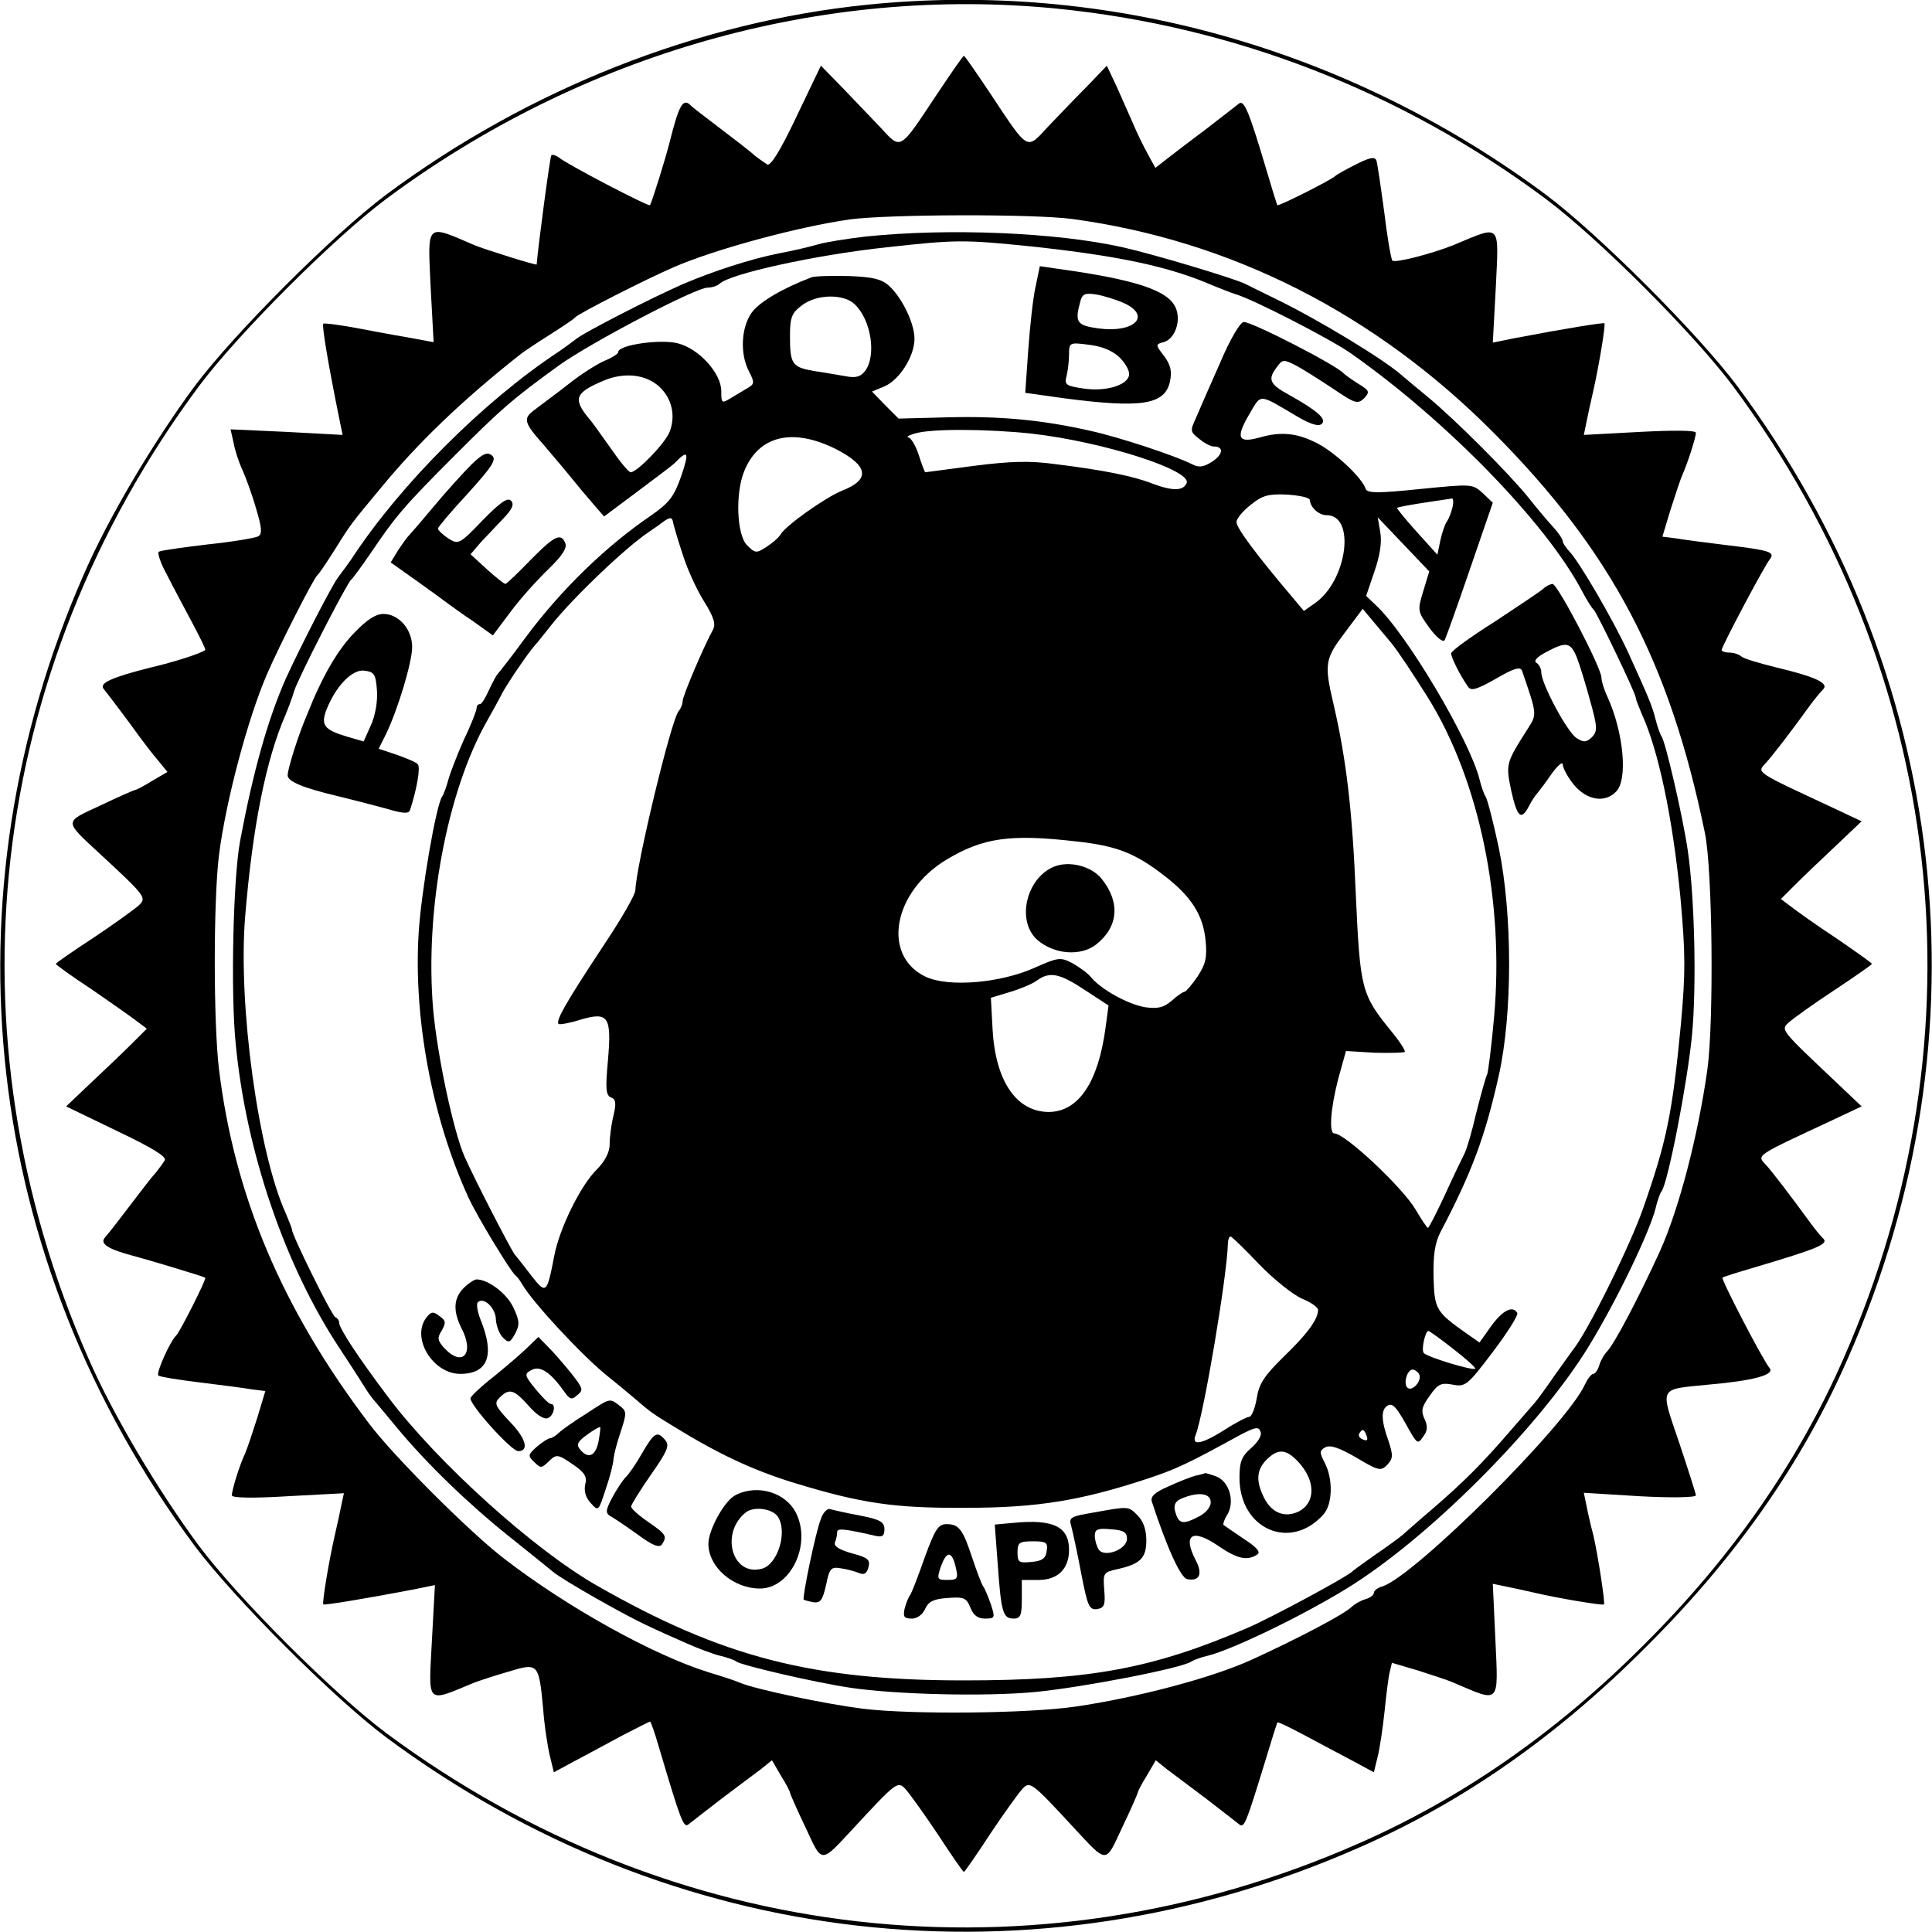 <?xml version="1.0" standalone="no"?>
<!DOCTYPE svg PUBLIC "-//W3C//DTD SVG 20010904//EN"
 "http://www.w3.org/TR/2001/REC-SVG-20010904/DTD/svg10.dtd">
<svg version="1.0" xmlns="http://www.w3.org/2000/svg"
 width="450pt" height="450pt" viewBox="0 0 450 450"
 preserveAspectRatio="xMidYMid meet">
<g transform="translate(0,450) scale(0.1,-0.1)"
fill="#000000" stroke="none">
<path d="M2020 4489 c-394 -40 -789 -196 -1120 -442 -122 -91 -356 -325 -447
-447 -96 -130 -200 -305 -257 -436 -333 -756 -236 -1600 257 -2264 91 -122
325 -356 447 -447 664 -493 1508 -590 2264 -257 243 106 463 260 671 469 209
208 363 428 469 671 333 756 236 1600 -257 2264 -91 122 -325 356 -447 447
-459 341 -1021 499 -1580 442z m441 -9 c412 -41 802 -192 1139 -443 122 -91
346 -315 437 -437 493 -664 590 -1508 257 -2264 -105 -240 -260 -463 -464
-666 -203 -204 -426 -359 -666 -464 -756 -333 -1600 -236 -2264 257 -122 91
-346 315 -437 437 -96 130 -200 305 -257 436 -333 756 -236 1600 257 2264 91
122 315 346 437 437 455 338 1013 497 1561 443z"/>
<path d="M2184 4283 c-91 -137 -84 -133 -135 -78 -24 25 -65 68 -90 94 l-47
48 -57 -119 c-36 -76 -60 -116 -68 -111 -6 4 -18 12 -27 19 -13 12 -42 34
-118 92 -12 9 -29 22 -36 29 -16 14 -26 -7 -46 -87 -10 -40 -41 -139 -46 -148
-3 -4 -193 95 -212 111 -7 5 -15 8 -18 5 -3 -4 -31 -214 -34 -254 0 -3 -124
36 -145 45 -114 49 -109 54 -102 -97 l7 -129 -43 8 c-23 4 -80 14 -126 23 -47
9 -86 14 -88 12 -4 -3 13 -102 36 -215 l9 -44 -130 7 -131 6 7 -31 c3 -17 12
-45 20 -62 8 -18 23 -58 32 -90 14 -46 15 -60 6 -66 -7 -4 -60 -13 -118 -19
-58 -7 -109 -14 -114 -17 -4 -3 4 -27 19 -54 14 -28 41 -78 59 -112 18 -34 32
-62 30 -63 -10 -8 -72 -28 -128 -41 -88 -22 -119 -36 -109 -49 12 -15 59 -77
84 -112 11 -15 30 -40 43 -55 l22 -27 -36 -21 c-19 -12 -37 -21 -39 -21 -3 0
-39 -16 -81 -36 -86 -40 -86 -34 -1 -113 107 -99 109 -102 90 -120 -10 -9 -57
-43 -105 -75 -49 -32 -88 -59 -88 -61 0 -2 37 -29 83 -59 45 -31 92 -64 105
-74 l24 -18 -35 -35 c-19 -19 -61 -59 -94 -90 l-59 -56 118 -57 c80 -38 116
-60 112 -68 -4 -7 -13 -19 -20 -28 -12 -13 -34 -42 -92 -118 -9 -12 -22 -28
-28 -35 -12 -14 9 -27 66 -42 31 -8 164 -48 168 -51 4 -2 -59 -126 -67 -134
-14 -12 -49 -90 -42 -94 4 -3 47 -10 97 -16 49 -6 103 -13 120 -16 l32 -4 -19
-63 c-11 -34 -23 -71 -28 -82 -13 -27 -31 -86 -31 -98 0 -6 49 -7 130 -2 l131
7 -6 -28 c-3 -16 -10 -47 -15 -69 -14 -61 -30 -158 -27 -162 3 -2 91 12 211
35 l49 10 -7 -129 c-8 -152 -15 -145 99 -98 11 4 46 16 78 25 71 22 72 20 82
-85 3 -42 11 -92 16 -112 l9 -37 50 27 c27 14 76 41 110 59 33 17 62 32 64 32
2 0 11 -26 20 -57 52 -175 58 -192 70 -182 6 5 40 31 76 59 36 27 77 58 92 69
l26 21 21 -36 c12 -19 21 -37 21 -39 0 -3 16 -39 36 -81 40 -86 34 -86 113 -1
99 107 102 109 120 90 9 -10 43 -57 75 -105 32 -49 59 -88 61 -88 2 0 29 39
61 88 32 48 66 95 75 105 18 19 21 17 120 -90 79 -85 73 -85 113 1 20 42 36
78 36 81 0 2 9 20 21 39 l21 36 26 -21 c15 -11 56 -42 92 -69 36 -28 70 -54
76 -59 12 -10 16 1 60 144 15 50 28 91 29 93 2 2 30 -12 64 -30 34 -18 84 -45
111 -59 l50 -27 9 37 c5 20 12 68 16 106 4 39 9 80 12 91 l5 21 61 -18 c34
-11 71 -23 82 -28 110 -47 105 -53 98 100 l-6 130 29 -6 c16 -3 47 -10 69 -15
56 -13 158 -30 161 -27 3 3 -14 115 -25 162 -6 22 -13 53 -16 69 l-6 29 130
-8 c72 -4 131 -3 131 2 0 4 -18 60 -39 123 -45 133 -49 123 69 135 104 9 154
23 142 38 -16 19 -114 208 -110 211 1 2 37 13 78 25 144 43 169 53 157 66 -7
6 -21 24 -32 39 -43 59 -91 122 -103 134 -20 22 -24 19 154 102 l70 33 -59 56
c-131 124 -130 122 -110 140 10 9 57 43 106 75 48 32 87 59 87 61 0 2 -37 28
-82 59 -46 30 -93 64 -106 74 l-24 18 35 35 c19 19 61 59 94 90 l59 56 -70 33
c-178 83 -174 80 -154 102 13 13 62 77 103 134 11 15 25 32 31 38 15 14 -15
29 -107 51 -41 10 -78 21 -83 26 -6 5 -18 9 -28 9 -10 0 -18 3 -18 6 0 8 99
195 112 211 13 17 2 21 -98 33 -49 6 -103 13 -120 16 l-32 4 19 63 c11 34 23
71 28 82 12 27 31 86 31 97 0 6 -53 6 -131 2 l-130 -7 6 29 c3 16 10 47 15 69
14 61 30 158 27 162 -3 2 -91 -12 -211 -35 l-49 -10 7 129 c7 152 14 145 -99
98 -50 -20 -135 -42 -142 -36 -3 4 -12 55 -19 114 -8 59 -16 113 -18 119 -4
10 -16 7 -48 -9 -24 -12 -45 -24 -48 -27 -9 -9 -132 -71 -135 -68 -1 2 -12 37
-24 78 -41 138 -53 168 -65 159 -6 -5 -40 -31 -76 -59 -36 -27 -77 -58 -92
-70 l-27 -21 -18 33 c-10 18 -25 49 -33 68 -8 19 -26 58 -38 86 l-24 51 -46
-48 c-26 -26 -67 -69 -91 -94 -51 -55 -44 -59 -135 78 -32 48 -59 87 -61 87
-2 0 -29 -39 -61 -87z m313 -293 c370 -50 706 -220 983 -499 274 -276 409
-532 491 -931 18 -87 21 -437 6 -550 -22 -157 -67 -328 -111 -425 -49 -107
-105 -214 -123 -233 -6 -6 -15 -21 -18 -32 -3 -11 -10 -20 -14 -20 -4 0 -13
-11 -19 -24 -42 -94 -397 -447 -472 -471 -11 -3 -20 -10 -20 -15 0 -5 -9 -12
-20 -15 -11 -3 -26 -12 -32 -18 -19 -18 -126 -74 -233 -123 -92 -42 -266 -88
-410 -109 -109 -16 -379 -19 -495 -5 -87 11 -249 45 -285 60 -11 5 -45 16 -75
25 -128 40 -327 150 -475 264 -80 61 -260 241 -316 316 -203 268 -313 530
-349 825 -13 109 -13 392 0 498 16 126 67 318 112 422 28 65 109 224 117 230
4 3 22 30 41 60 38 61 37 59 110 147 84 102 188 202 320 306 8 7 40 28 70 47
30 19 57 37 60 41 6 8 165 89 230 117 97 42 290 94 410 111 92 12 424 13 517
1z"/>
<path d="M2016 3949 c-43 -5 -93 -13 -110 -18 -17 -5 -58 -15 -91 -21 -66 -13
-155 -42 -225 -72 -75 -33 -223 -109 -246 -126 -12 -9 -32 -24 -44 -32 -173
-114 -368 -309 -480 -480 -8 -12 -23 -32 -32 -44 -16 -21 -89 -164 -122 -236
-43 -97 -77 -220 -107 -380 -16 -88 -22 -353 -10 -471 24 -252 115 -517 241
-708 19 -29 44 -67 55 -85 10 -17 24 -36 30 -42 5 -6 28 -33 50 -60 68 -82
166 -177 260 -252 50 -40 96 -77 103 -83 24 -20 167 -101 217 -124 27 -13 70
-32 95 -43 25 -11 59 -24 75 -28 17 -4 35 -10 40 -14 12 -9 184 -49 265 -61
107 -16 315 -21 431 -10 113 11 344 56 364 71 6 4 23 10 40 14 55 14 212 89
320 155 190 116 450 376 566 566 66 108 141 265 155 320 4 17 10 35 14 40 15
20 60 251 71 364 11 116 6 324 -10 431 -12 81 -52 253 -61 265 -4 6 -10 24
-14 40 -8 31 -14 46 -64 156 -35 76 -115 213 -137 235 -8 9 -15 19 -15 23 0 5
-10 20 -22 33 -13 14 -39 45 -58 69 -45 56 -172 183 -234 234 -27 22 -54 45
-60 50 -41 37 -193 129 -291 177 -33 16 -67 33 -75 37 -27 13 -213 69 -285 85
-155 35 -408 45 -599 25z m386 -23 c205 -22 322 -47 423 -91 17 -7 40 -16 52
-20 40 -11 222 -105 268 -137 225 -158 457 -397 540 -555 11 -21 23 -40 27
-43 7 -6 98 -195 98 -205 0 -4 7 -21 14 -38 39 -85 72 -242 90 -427 12 -133
12 -175 1 -297 -20 -208 -33 -271 -88 -428 -30 -86 -130 -289 -164 -330 -4 -6
-24 -33 -43 -60 -19 -28 -39 -55 -45 -62 -5 -6 -32 -37 -60 -69 -63 -73 -106
-116 -179 -179 -32 -27 -63 -55 -69 -60 -7 -6 -34 -26 -62 -45 -27 -19 -52
-37 -55 -40 -11 -12 -189 -108 -245 -132 -221 -95 -368 -122 -660 -122 -353 0
-563 54 -855 221 -147 84 -371 286 -486 439 -70 93 -114 160 -114 173 0 5 -4
11 -9 13 -8 3 -101 191 -101 204 0 3 -7 20 -14 37 -64 139 -112 486 -95 692
17 207 48 365 94 470 7 17 16 41 20 55 9 30 123 252 133 260 4 3 25 32 47 64
56 83 76 107 195 226 110 110 132 129 242 209 74 53 318 181 346 181 10 0 22
4 28 9 23 23 222 67 389 85 163 18 180 18 337 2z"/>
<path d="M2412 3832 c-6 -26 -13 -92 -17 -147 l-7 -100 93 -13 c177 -23 232
-15 244 39 5 24 2 38 -13 59 -21 27 -21 28 -2 33 27 7 42 51 28 81 -18 40 -94
65 -275 90 l-41 6 -10 -48z m206 -38 c65 -30 24 -70 -59 -59 -51 7 -56 14 -43
62 5 19 11 21 38 17 17 -3 46 -12 64 -20z m-12 -125 c13 -12 24 -30 24 -40 0
-25 -52 -42 -106 -34 -41 6 -45 9 -40 28 3 12 6 35 6 51 0 28 1 29 46 23 28
-3 54 -13 70 -28z"/>
<path d="M1890 3854 c-66 -25 -121 -57 -139 -82 -25 -35 -28 -97 -6 -138 13
-25 12 -29 -4 -38 -10 -6 -28 -17 -40 -24 -20 -12 -21 -11 -21 17 0 41 -51 98
-100 111 -39 11 -140 -3 -140 -20 0 -4 -14 -13 -31 -20 -17 -7 -55 -31 -84
-54 -29 -23 -65 -49 -79 -60 -29 -21 -26 -30 21 -83 15 -18 42 -49 58 -69 17
-21 42 -51 56 -67 l26 -30 79 59 c43 32 81 61 84 64 33 34 36 28 17 -28 -17
-49 -28 -63 -71 -93 -103 -70 -208 -171 -292 -284 -32 -44 -62 -82 -65 -85 -3
-3 -12 -20 -20 -37 -8 -18 -17 -33 -21 -33 -5 0 -8 -4 -8 -10 0 -5 -13 -39
-30 -74 -16 -36 -32 -78 -36 -93 -4 -15 -10 -32 -14 -38 -14 -19 -49 -221 -55
-320 -12 -199 32 -431 116 -614 20 -44 98 -172 109 -181 4 -3 11 -12 16 -21
25 -43 141 -168 200 -215 20 -16 48 -39 63 -52 35 -30 40 -34 86 -62 105 -65
187 -104 285 -134 157 -48 234 -59 400 -58 166 0 268 17 420 67 70 23 99 37
219 103 35 18 43 20 47 7 4 -8 -6 -24 -22 -38 -22 -19 -27 -32 -27 -69 0 -120
119 -172 196 -85 21 24 22 82 3 119 -13 25 -13 29 1 37 12 6 32 -1 72 -24 52
-31 57 -32 72 -17 14 15 14 22 3 56 -17 47 -18 73 -2 82 12 7 21 -3 51 -58 18
-31 20 -32 32 -14 10 13 11 24 3 41 -9 19 -6 29 12 54 19 27 26 31 53 26 30
-6 35 -2 94 76 34 45 60 86 57 91 -11 18 -34 6 -61 -31 l-27 -38 -30 21 c-71
50 -75 56 -77 131 -1 52 3 79 16 105 73 139 104 222 136 365 32 143 32 375 0
530 -13 61 -27 115 -31 120 -4 6 -10 24 -14 40 -22 89 -169 338 -241 405 l-23
22 19 56 c13 37 18 69 14 92 l-6 35 60 -63 60 -63 -14 -46 c-14 -46 -13 -47
14 -85 17 -23 32 -35 36 -29 3 6 30 81 59 166 l53 154 -23 22 c-24 22 -25 22
-146 10 -96 -10 -123 -10 -127 0 -8 26 -72 86 -114 107 -47 24 -84 27 -133 13
-50 -14 -56 -1 -26 51 31 52 20 53 115 -3 31 -18 49 -23 56 -16 11 11 -10 30
-76 67 -46 25 -51 36 -29 65 13 18 16 18 42 5 16 -8 55 -33 87 -54 53 -36 59
-38 74 -24 14 15 13 18 -13 34 -16 10 -31 21 -34 24 -16 19 -213 120 -233 120
-8 0 -32 -40 -56 -97 -24 -54 -49 -111 -56 -128 -13 -28 -13 -31 8 -47 12 -10
27 -18 34 -18 24 0 22 -18 -3 -35 -21 -13 -31 -15 -48 -6 -40 20 -167 62 -234
77 -114 26 -212 35 -333 32 l-116 -3 -31 31 -31 32 29 12 c35 15 70 70 70 111
0 36 -29 96 -60 124 -17 15 -38 20 -93 22 -40 1 -79 0 -87 -3z m100 -62 c39
-36 52 -120 25 -156 -11 -14 -22 -17 -47 -12 -18 3 -51 9 -73 12 -50 9 -55 16
-55 81 0 44 4 54 28 72 34 26 96 27 122 3z m-454 -193 c29 -27 38 -67 24 -104
-10 -27 -76 -95 -91 -95 -5 0 -26 26 -48 58 -22 31 -44 62 -49 67 -38 46 -33
60 33 88 49 21 100 15 131 -14z m867 -109 c167 -19 372 -85 361 -115 -8 -19
-33 -19 -81 -1 -43 17 -112 31 -225 45 -59 8 -103 7 -189 -4 -62 -8 -113 -15
-114 -15 -1 0 -8 18 -15 40 -7 22 -18 40 -24 41 -6 1 0 5 14 9 36 12 171 11
273 0z m-456 -36 c76 -39 81 -71 14 -97 -39 -16 -131 -81 -143 -102 -4 -7 -19
-20 -33 -29 -23 -15 -26 -15 -45 4 -24 24 -28 122 -6 174 34 82 113 100 213
50z m1104 -119 c1 -17 21 -35 39 -35 68 0 48 -151 -26 -204 l-27 -19 -26 31
c-84 99 -131 162 -131 176 0 8 15 26 33 40 27 22 41 26 85 24 29 -2 53 -7 53
-13z m332 -17 c-3 -13 -9 -27 -13 -33 -4 -5 -11 -25 -15 -43 l-7 -34 -48 53
c-27 30 -47 55 -46 56 2 2 30 7 62 12 32 5 62 9 66 10 3 0 4 -9 1 -21z m-1792
-112 c10 -32 32 -80 49 -107 23 -37 28 -53 20 -67 -20 -36 -70 -153 -70 -165
0 -7 -4 -17 -9 -23 -17 -17 -100 -363 -101 -417 0 -11 -35 -71 -78 -135 -83
-126 -108 -169 -101 -177 3 -2 26 2 51 10 65 19 73 8 64 -95 -6 -65 -5 -81 7
-86 11 -4 13 -13 6 -42 -5 -20 -9 -50 -9 -67 0 -19 -11 -40 -30 -59 -37 -36
-87 -137 -99 -201 -17 -88 -19 -90 -52 -48 -16 21 -34 44 -40 51 -10 13 -92
172 -117 228 -26 60 -63 233 -73 342 -20 230 32 508 125 672 14 25 29 52 33
60 7 17 62 98 78 116 6 6 23 28 39 48 49 62 171 179 226 216 12 8 29 20 38 27
14 9 18 8 20 -5 2 -9 12 -43 23 -76z m1649 -203 c15 -18 49 -69 86 -128 120
-193 178 -475 154 -744 -6 -69 -14 -129 -16 -133 -3 -5 -14 -45 -25 -88 -10
-44 -23 -88 -28 -97 -5 -10 -26 -53 -45 -95 -20 -43 -38 -78 -40 -78 -2 0 -15
19 -29 43 -30 51 -164 177 -189 177 -13 0 -9 58 9 127 l18 65 67 -4 c37 -1 69
0 70 2 2 3 -13 26 -33 50 -68 84 -71 96 -81 315 -8 196 -22 316 -52 445 -22
94 -20 105 26 166 l42 56 25 -30 c14 -17 33 -39 41 -49z m-732 -463 c92 -10
136 -27 203 -79 64 -49 91 -92 97 -151 4 -41 0 -56 -19 -85 -13 -19 -27 -35
-30 -35 -3 0 -17 -9 -30 -21 -19 -16 -32 -19 -62 -15 -40 7 -102 41 -126 70
-8 10 -28 24 -44 33 -27 14 -33 13 -87 -11 -80 -36 -201 -46 -254 -21 -103 49
-76 198 49 273 85 51 149 60 303 42z m19 -346 l55 -36 -7 -52 c-17 -127 -63
-196 -133 -196 -75 1 -123 72 -130 191 l-4 75 43 13 c24 7 53 19 64 27 30 22
53 17 112 -22z m406 -639 c34 -35 79 -71 100 -80 20 -8 37 -20 37 -26 0 -22
-25 -56 -80 -109 -46 -45 -58 -64 -63 -98 -4 -23 -12 -42 -17 -42 -5 0 -31
-13 -57 -30 -54 -34 -79 -39 -68 -12 19 49 73 369 75 445 0 9 3 17 6 17 3 0
33 -29 67 -65z m452 -197 c30 -23 53 -44 51 -46 -6 -5 -115 28 -120 37 -6 8 4
51 11 51 2 0 29 -19 58 -42z m-80 -58 c9 -15 -16 -43 -27 -32 -10 10 0 42 12
42 5 0 12 -5 15 -10z m-122 -144 c4 -10 1 -13 -8 -9 -8 3 -12 9 -9 14 7 12 11
11 17 -5z m-159 -61 c40 -43 41 -94 2 -115 -32 -16 -63 -5 -81 30 -20 39 -19
66 5 90 27 27 46 25 74 -5z"/>
<path d="M2454 2481 c-65 -28 -87 -128 -37 -171 39 -33 100 -38 136 -10 52 41
57 98 13 153 -24 30 -76 43 -112 28z"/>
<path d="M1098 3418 c-18 -18 -58 -62 -88 -98 -30 -36 -57 -67 -60 -70 -3 -3
-13 -17 -23 -32 l-17 -28 62 -44 c35 -25 68 -49 73 -53 6 -4 31 -23 57 -40
l46 -33 42 56 c23 31 63 75 88 99 30 29 43 48 39 59 -10 26 -25 19 -82 -39
-29 -30 -55 -55 -58 -55 -3 0 -23 16 -44 35 l-37 34 24 28 c14 15 38 40 53 56
21 22 25 33 17 41 -8 8 -26 -5 -66 -46 -54 -56 -56 -57 -80 -42 -13 9 -24 19
-24 23 0 3 31 40 70 82 57 63 67 79 56 88 -11 9 -21 5 -48 -21z"/>
<path d="M3595 3129 c-5 -5 -56 -39 -112 -76 -57 -36 -103 -69 -103 -75 0 -9
20 -50 39 -77 7 -11 19 -8 65 18 41 24 57 29 61 19 35 -102 35 -101 15 -133
-53 -83 -53 -84 -40 -147 14 -62 23 -70 41 -36 6 12 16 27 21 32 5 6 20 26 33
45 14 19 25 28 25 20 0 -8 12 -30 26 -47 30 -36 72 -43 98 -16 28 27 18 138
-20 221 -8 17 -14 37 -14 45 0 22 -102 218 -114 218 -6 -1 -15 -5 -21 -11z
m78 -161 c7 -18 21 -64 31 -101 17 -61 17 -70 4 -84 -13 -12 -19 -13 -36 -2
-21 13 -82 126 -82 153 0 8 -5 18 -11 22 -8 4 1 14 22 25 47 25 57 24 72 -13z"/>
<path d="M826 3027 c-39 -40 -75 -101 -111 -192 -21 -49 -45 -126 -45 -141 0
-14 35 -29 115 -48 33 -8 84 -21 113 -29 40 -12 54 -13 57 -4 16 49 25 101 18
107 -4 5 -27 14 -49 22 l-42 14 17 34 c28 58 61 168 61 203 0 41 -31 77 -67
77 -18 0 -39 -14 -67 -43z m52 -135 c2 -25 -4 -59 -14 -81 l-17 -38 -38 11
c-54 16 -62 27 -49 62 22 56 60 95 88 92 24 -3 27 -8 30 -46z"/>
<path d="M1080 1500 c-24 -24 -25 -54 -5 -94 31 -59 2 -92 -41 -45 -15 17 -16
23 -5 40 10 18 10 23 -6 34 -14 11 -19 10 -30 -4 -36 -47 15 -131 79 -131 65
0 81 44 47 127 -7 18 -10 36 -6 40 14 13 42 -14 42 -41 1 -14 8 -33 16 -41 14
-14 17 -13 29 9 11 21 10 30 -4 60 -15 33 -59 66 -86 66 -5 0 -19 -9 -30 -20z"/>
<path d="M1225 1358 c-17 -16 -51 -45 -77 -66 -26 -20 -49 -42 -52 -48 -5 -13
95 -124 111 -124 26 0 18 30 -19 68 -35 37 -38 44 -24 57 22 22 33 19 67 -19
18 -21 36 -33 45 -29 14 5 20 33 7 33 -5 0 -20 16 -36 35 -26 32 -26 35 -9 44
20 11 44 -5 76 -50 13 -19 18 -20 30 -9 14 11 14 15 -4 39 -10 14 -34 42 -52
62 l-34 35 -29 -28z"/>
<path d="M1365 1207 c-27 -17 -56 -37 -63 -44 -7 -7 -17 -13 -21 -13 -4 0 -18
-9 -31 -20 -20 -18 -21 -21 -6 -35 15 -15 17 -15 32 -1 20 20 22 20 60 -6 26
-18 32 -28 27 -46 -3 -15 1 -30 13 -43 18 -20 18 -19 35 33 10 29 18 61 18 70
1 10 8 38 17 64 14 43 14 47 -3 60 -24 18 -21 18 -78 -19z m29 -65 c-7 -34
-24 -41 -43 -18 -9 11 -6 18 16 34 15 11 29 19 31 18 1 -2 -1 -17 -4 -34z"/>
<path d="M1496 1116 c-14 -25 -32 -51 -40 -58 -7 -8 -21 -29 -31 -48 -14 -27
-15 -34 -4 -41 8 -4 36 -23 64 -43 35 -26 51 -32 57 -23 12 19 10 23 -32 52
-22 15 -40 31 -40 36 0 4 21 38 46 74 38 54 44 68 34 80 -19 23 -26 19 -54
-29z"/>
<path d="M2785 1063 c-11 -3 -40 -14 -63 -25 -33 -14 -43 -24 -39 -36 35 -107
67 -177 82 -180 29 -6 37 12 20 44 -31 60 -8 75 53 33 44 -30 67 -35 90 -20 9
5 1 16 -30 36 -24 16 -45 31 -48 33 -2 1 1 12 8 23 19 30 6 78 -25 90 -13 5
-25 8 -26 8 -1 -1 -11 -4 -22 -6z m35 -62 c0 -12 -12 -26 -31 -35 -35 -18 -44
-15 -52 14 -4 15 1 24 16 30 39 16 67 12 67 -9z"/>
<path d="M1714 1018 c-26 -12 -64 -81 -64 -114 0 -54 58 -104 120 -104 71 0
120 101 85 174 -23 49 -89 70 -141 44z m98 -51 c23 -36 -1 -112 -38 -121 -70
-18 -97 85 -36 132 19 14 62 8 74 -11z"/>
<path d="M1912 962 c-12 -29 -44 -184 -40 -188 2 -1 12 -4 23 -6 16 -2 21 5
29 40 8 40 12 43 35 39 14 -2 33 -7 42 -11 12 -5 18 -1 22 14 4 17 -1 22 -39
32 -31 9 -43 17 -39 26 3 7 5 18 5 24 0 9 18 7 88 -9 17 -4 22 -1 22 15 0 17
-10 23 -57 32 -32 6 -63 13 -70 15 -6 2 -16 -8 -21 -23z"/>
<path d="M2547 977 c-53 -9 -58 -11 -52 -31 3 -11 14 -61 23 -109 15 -78 19
-87 37 -85 17 3 20 9 17 45 -3 39 -2 41 30 48 54 12 68 26 68 67 0 25 -7 45
-20 58 -22 22 -20 22 -103 7z m78 -61 c0 -25 -53 -45 -66 -25 -5 8 -9 22 -9
32 0 15 7 18 38 15 29 -2 37 -7 37 -22z"/>
<path d="M2361 953 l-44 -4 7 -94 c8 -111 12 -125 37 -125 16 0 19 8 19 45 l0
45 39 0 c45 0 71 26 71 70 0 54 -36 72 -129 63z m77 -65 c-2 -18 -11 -24 -35
-26 -30 -3 -33 -1 -33 22 0 23 4 26 36 26 31 0 35 -3 32 -22z"/>
<path d="M2154 873 c-15 -43 -30 -82 -34 -88 -4 -5 -10 -20 -13 -32 -4 -19 -1
-23 17 -23 12 0 25 9 31 23 8 17 20 23 53 25 37 3 43 0 52 -22 7 -18 17 -26
34 -26 24 0 24 2 14 33 -6 17 -14 37 -18 42 -4 6 -15 35 -25 65 -22 67 -31 80
-60 80 -20 0 -27 -12 -51 -77z m70 -15 c9 -35 8 -38 -18 -38 -23 0 -24 2 -15
30 13 36 24 38 33 8z"/>
</g>
</svg>
